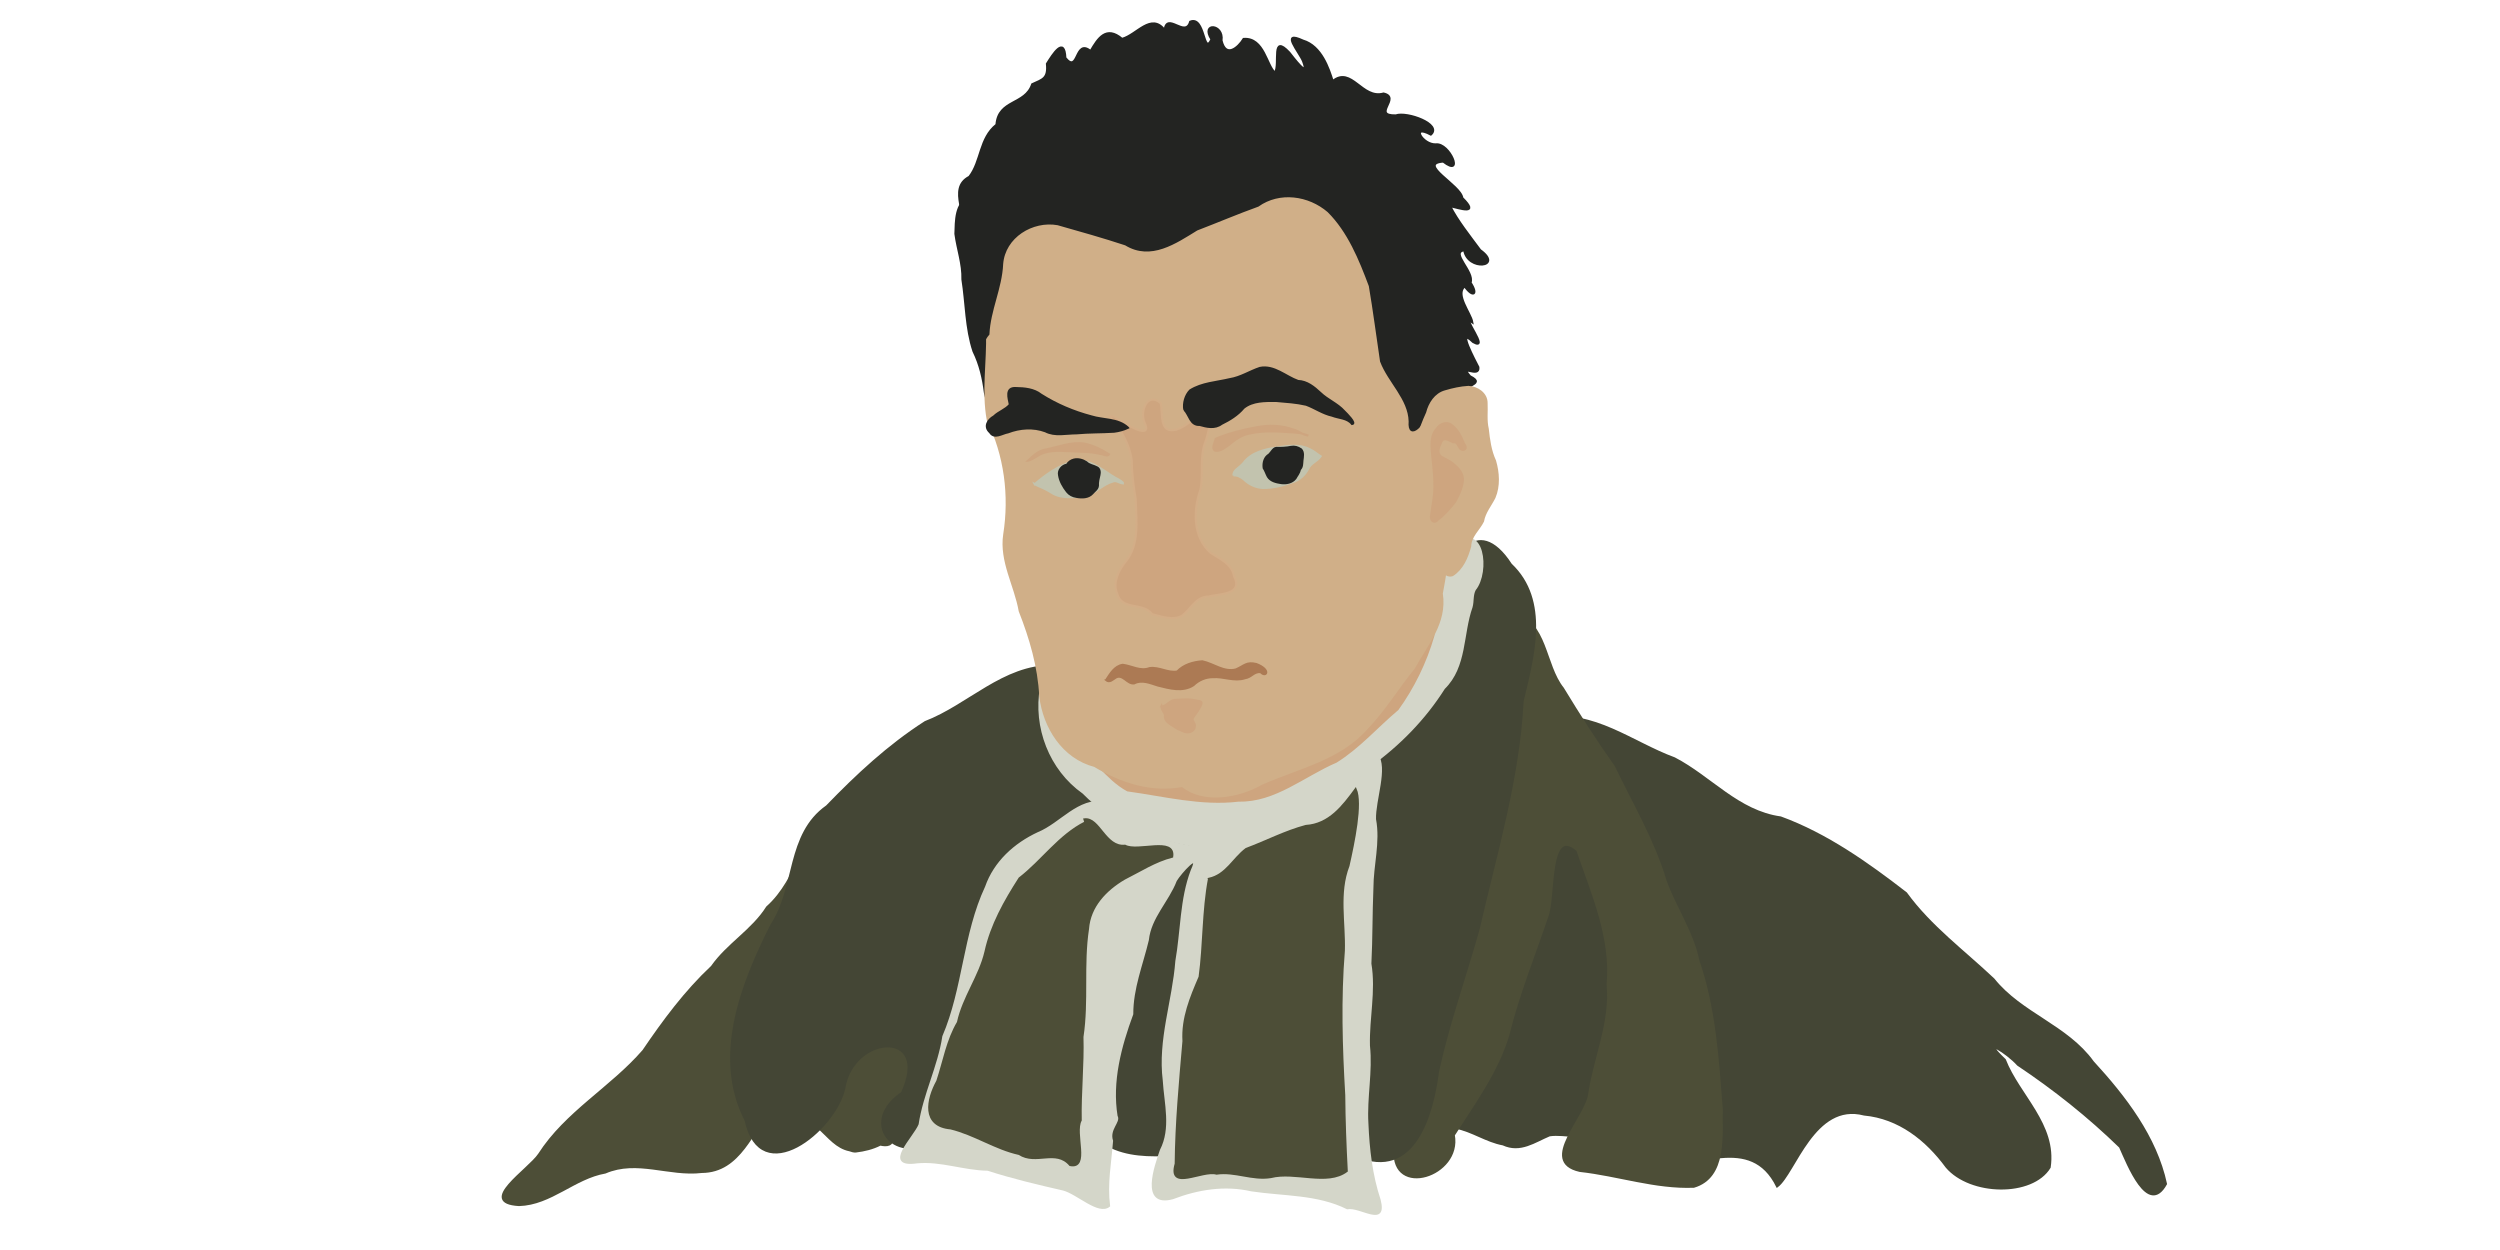 <?xml version="1.0" encoding="UTF-8" standalone="no"?>
<svg
   xmlns:dc="http://purl.org/dc/elements/1.1/"
   xmlns:cc="http://creativecommons.org/ns#"
   xmlns:rdf="http://www.w3.org/1999/02/22-rdf-syntax-ns#"
   xmlns:svg="http://www.w3.org/2000/svg"
   xmlns="http://www.w3.org/2000/svg"
   xmlns:sodipodi="http://sodipodi.sourceforge.net/DTD/sodipodi-0.dtd"
   xmlns:inkscape="http://www.inkscape.org/namespaces/inkscape"
   width="1200"
   height="600"
   viewBox="0 0 317.5 158.75"
   version="1.1"
   id="svg8"
   sodipodi:docname="fe-thomas-bayes.svg"
   inkscape:version="1.0.1 (3bc2e813f5, 2020-09-07)">
  <sodipodi:namedview
     pagecolor="#ffffff"
     bordercolor="#666666"
     borderopacity="1"
     objecttolerance="10"
     gridtolerance="10"
     guidetolerance="10"
     inkscape:pageopacity="0"
     inkscape:pageshadow="2"
     inkscape:window-width="1920"
     inkscape:window-height="1061"
     id="namedview33"
     showgrid="false"
     inkscape:zoom="1.4"
     inkscape:cx="600"
     inkscape:cy="300"
     inkscape:window-x="0"
     inkscape:window-y="19"
     inkscape:window-maximized="0"
     inkscape:current-layer="svg8" />
  <defs
     id="defs2" />
  <path
     d="m 136.974,94.921 c 2.173,1.662 3.936,4.06 4.293,6.793 2.054,2.549 5.56,3.541 8.643,4.286 4.381,0.254 8.815,1.483 13.192,0.557 8.124,-2.274 16.535,-5.938 21.685,-12.914 1.401,-2.314 2.992,-5.142 2.216,-7.916 -1.838,-1.795 -3.513,-4.054 -3.143,-6.861 -0.224,-3.712 -3.376,1.26 -4.477,2.106 -3.763,3.536 -7.464,7.142 -11.692,10.125 -3.506,2.914 -8.152,4.051 -12.588,4.632 -4.415,0.047 -8.908,1.005 -13.23,-0.356 -1.596,-0.282 -3.28,-0.76 -4.899,-0.453 z"
     style="fill:#cea57f;fill-opacity:1;stroke:#cea57f;stroke-width:0.265px;stroke-linecap:butt;stroke-linejoin:miter;stroke-opacity:1"
     id="path34" />
  <path
     d="m 123.118,25.157 c -1.802,0.486 -1.725,2.999 -1.781,4.541 0.255,1.94 0.948,3.807 0.891,5.795 0.477,3.033 0.429,6.177 1.404,9.115 0.82,1.663 1.232,3.464 1.455,5.291 0.363,1.732 1.086,3.36 1.426,5.097 0.43,0.296 0.018,-1.562 0.105,-2.113 -0.49,-2.034 -0.284,-4.135 -0.701,-6.181 -0.359,-2.92 0.447,-5.836 0.252,-8.768 -0.123,-2.231 0.64,-4.388 0.705,-6.609 0.407,-1.405 1.156,-2.734 1.058,-4.248 0.223,-1.566 -1.501,-2.66 -2.906,-2.244 -0.636,0.14 -1.239,0.403 -1.908,0.324 z"
     style="fill:#232422;fill-opacity:1;stroke:#232422;stroke-width:0.265px;stroke-linecap:butt;stroke-linejoin:miter;stroke-opacity:1"
     id="path42" />
  <path
     d="m 192.571,116.23 c 1.79,-3.664 2.803,-7.634 3.974,-11.516 1.164,-2.166 4.544,-1.194 4.968,1.046 1.067,1.995 2.712,3.799 2.666,6.208 0.061,4.481 2.497,8.558 2.338,13.072 0.313,3.46 -0.249,6.904 -1.262,10.203 -0.875,2.651 0.059,6.256 -2.316,8.188 -1.809,1.519 -4.096,0.441 -6.157,0.753 -1.908,0.798 -3.699,2.164 -5.897,1.15 -2.126,-0.39 -3.927,-1.727 -6.01,-2.115 -1.801,-2.144 -0.261,-4.998 0.75,-7.139 1.946,-3.501 3.218,-7.343 3.651,-11.332 0.245,-3.028 2.578,-5.202 3.965,-7.715 0.093,-0.414 -0.358,-0.671 -0.668,-0.803 z"
     style="fill:#444635;fill-opacity:1;stroke:#444635;stroke-width:0.265px;stroke-linecap:butt;stroke-linejoin:miter;stroke-opacity:1"
     id="path87" />
  <path
     d="m 196.318,91.274 c 5.972,-1.132 11.022,3.094 16.332,5.035 4.608,2.391 8.073,6.756 13.492,7.509 5.822,2.124 11.047,5.838 15.928,9.614 3.094,4.259 7.333,7.357 11.12,10.943 3.473,4.358 9.317,5.918 12.61,10.498 4.066,4.432 7.99,9.507 9.28,15.486 -2.281,4.145 -4.865,-2.549 -5.836,-4.699 -3.981,-3.877 -8.34,-7.34 -12.966,-10.431 -1.392,-1.559 -4.807,-3.624 -1.663,-0.629 1.773,4.53 6.497,8.234 5.69,13.655 -2.214,3.655 -10.052,3.521 -13.095,-0.055 -2.542,-3.469 -6.043,-6.247 -10.462,-6.656 -6.391,-1.678 -8.816,7.477 -11.052,9.133 -3.325,-6.76 -10.341,-2.357 -15.776,-2.416 0.189,-6.704 2.422,-13.397 0.717,-20.112 -0.936,-6.975 -3.793,-13.501 -5.8,-20.218 -1.565,-5.622 -6.286,-9.378 -8.672,-14.523 l -0.113,-1.047 z"
     style="fill:#444635;fill-opacity:1;stroke:#444635;stroke-width:0.265px;stroke-linecap:butt;stroke-linejoin:miter;stroke-opacity:1"
     id="path71" />
  <path
     d="m 192.152,77.853 c 4.329,1.18 3.941,6.566 6.334,9.561 2.071,3.404 4.172,6.716 6.472,9.939 2.311,4.8 5.041,9.399 6.577,14.54 1.254,3.456 3.413,6.473 4.159,10.122 2.085,6.026 2.478,12.506 2.966,18.823 -0.058,3.384 0.575,8.664 -3.543,9.876 -4.893,0.193 -9.635,-1.477 -14.487,-2.012 -5.315,-1.205 1.003,-6.825 1.233,-9.981 0.727,-4.583 2.757,-8.955 2.309,-13.677 0.548,-5.948 -1.953,-11.561 -3.848,-17.06 -3.776,-3.306 -2.858,6.148 -3.826,8.431 -1.687,5.004 -3.693,9.924 -4.949,15.058 -1.406,4.672 -4.347,8.632 -6.916,12.683 0.952,5.2 -7.898,7.998 -7.508,1.884 2.195,-4.093 2.996,-8.813 4.447,-13.208 0.139,-4.294 1.759,-8.169 3.067,-12.179 1.665,-4.822 2.816,-9.798 3.396,-14.846 0.835,-5.77 3.594,-11.206 3.083,-17.171 0.599,-3.411 -1.695,-8.172 1.033,-10.781 z"
     style="fill:#4d4e37;fill-opacity:1;stroke:#4d4e37;stroke-width:0.265px;stroke-linecap:butt;stroke-linejoin:miter;stroke-opacity:1"
     id="path79" />
  <path
     d="m 106.177,101.966 c -4.153,3.548 -4.686,9.636 -8.757,13.25 -1.848,2.937 -5.023,4.703 -7.013,7.55 -3.381,3.17 -6.116,6.874 -8.704,10.683 -4.089,4.715 -9.831,7.825 -13.239,13.147 -1.332,1.99 -7.904,6.135 -2.552,6.445 4.047,-0.11 7.026,-3.448 10.953,-4.133 4.034,-1.736 8.121,0.423 12.258,-0.071 4.894,-0.022 6.438,-5.31 9.069,-8.432 3.348,-3.439 7.298,-6.367 9.686,-10.633 2.04,-3.35 5.919,-6.687 5.071,-10.969 -1.151,-4.176 -6.731,-5.998 -6.506,-10.72 0.774,-2.054 0.82,-4.138 -0.266,-6.118 z"
     style="fill:#4d4e37;fill-opacity:1;stroke:#4d4e37;stroke-width:0.265px;stroke-linecap:butt;stroke-linejoin:miter;stroke-opacity:1"
     id="path95" />
  <path
     d="m 107.899,146.083 c -1.619,-0.316 -2.65,-1.676 -3.792,-2.722 -0.803,-0.367 -1.648,-0.626 -1.294,-1.717 -0.726,-0.844 -0.25,-1.869 0.116,-2.799 0.371,-1.785 1.242,-3.48 2.452,-4.833 0.986,-0.704 2.085,-1.258 3.196,-1.742 1.867,-0.766 3.915,-0.324 5.869,-0.47 1.232,-0.033 2.545,-0.221 3.703,0.307 0.282,0.824 0.448,2.035 -0.181,2.695 -0.955,0.776 -1.571,1.83 -2.185,2.874 -0.538,1.14 -2.102,1.758 -1.897,3.193 0.138,1.212 0.015,2.542 -0.574,3.51 0.171,1.107 -0.713,1.171 -1.512,0.982 -0.987,0.498 -2.003,0.741 -3.121,0.879 -0.273,0.02 -0.527,-0.071 -0.781,-0.157 z"
     style="fill:#4d4e37;fill-opacity:1;stroke:#4d4e37;stroke-width:0.265px;stroke-linecap:butt;stroke-linejoin:miter;stroke-opacity:1"
     id="path1113" />
  <path
     d="m 133.66,84.597 c -6.204,-0.069 -10.671,5.007 -16.151,7.107 -4.686,3.012 -8.649,6.71 -12.496,10.689 -5.099,3.597 -3.864,10.295 -7.046,15.084 -3.776,7.483 -7.405,16.746 -3.282,24.785 1.935,8.881 11.261,1.353 12.527,-3.97 1.027,-6.925 11.124,-7.661 7.334,0.51 -5.032,3.351 -1.805,8.67 3.653,6.453 5.963,-2.514 13.868,-5.695 19.968,-1.856 4.142,4.878 10.476,2.881 15.986,3.105 6.082,-0.517 12.169,-2.189 18.128,0.266 7.382,3.162 9.667,-5.284 10.353,-10.742 1.348,-6.134 3.491,-12.085 5.17,-18.117 2.185,-9.541 5.074,-19.055 5.566,-28.859 1.35,-5.66 3.365,-12.782 -1.49,-17.374 -4.309,-6.692 -8.374,-0.683 -6.168,4.903 0.002,8.797 -7.455,14.888 -13.401,20.338 -5.22,4.92 -12.508,6.883 -19.414,7.71 -5.742,-0.349 -10.887,-3.096 -15.973,-5.397 -5.67,-3.468 -2.635,-9.48 -3.265,-14.634 z"
     style="fill:#444635;fill-opacity:1;stroke:#444635;stroke-width:0.265px;stroke-linecap:butt;stroke-linejoin:miter;stroke-opacity:1"
     id="path103" />
  <path
     d="m 187.304,74.874 c 1.84,-2.22 1.094,-8.827 -2.639,-5.507 -3.165,3.024 -1.659,7.665 -2.381,11.464 -0.968,3.361 -2.546,6.6 -4.591,9.428 -2.643,2.222 -4.939,4.888 -7.883,6.712 -4.103,1.757 -7.803,5.066 -12.479,4.97 -4.796,0.576 -9.503,-0.666 -14.213,-1.308 -2.98,-1.594 -4.377,-4.664 -7.68,-6.026 -2.061,-1.958 -1.762,-5.064 -3.23,-7.312 -0.893,5.048 1.152,10.416 5.374,13.389 3.8,3.86 9.017,5.989 14.313,6.734 4.449,0.231 8.161,-2.711 12.367,-3.743 3.716,-1.264 7.062,-3.418 9.664,-6.375 3.755,-2.692 6.998,-6.001 9.459,-9.893 2.813,-2.763 2.278,-6.864 3.501,-10.318 0.204,-0.729 0.048,-1.532 0.418,-2.215 z"
     style="fill:#d4d6c9;fill-opacity:1;stroke:#d4d6c9;stroke-width:0.265px;stroke-linecap:butt;stroke-linejoin:miter;stroke-opacity:1"
     id="path129" />
  <path
     d="m 143.754,28.263 c -3.516,-0.911 -6.862,-3.222 -10.649,-2.632 -3.294,0.507 -5.6,3.385 -6.065,6.554 -0.159,3.432 -1.955,6.578 -1.68,10.072 0.102,3.683 -0.582,7.432 0.09,11.071 2.212,4.481 2.87,9.619 2.089,14.549 -0.51,3.397 1.394,6.46 1.966,9.719 1.369,3.479 2.419,7.069 2.611,10.826 0.477,3.95 2.884,7.798 6.902,8.853 3.433,2.059 7.239,3.267 11.132,2.538 2.744,2.212 7.18,1.379 10.049,-0.258 4.598,-2.06 9.959,-3.099 13.422,-7.096 2.258,-2.353 3.881,-5.095 5.939,-7.611 1.642,-3.025 4.123,-5.724 3.546,-9.469 0.826,-4.295 1.329,-8.703 0.402,-13.03 -0.849,-3.234 0.345,-6.793 -1.235,-9.819 -3.052,-2.811 -5.509,-6.468 -5.024,-10.853 -0.369,-4.208 -0.153,-8.608 -1.336,-12.669 -0.803,-4.217 -4.946,-6.131 -8.465,-7.721 -4.756,-2.332 -9.585,0.951 -14.008,2.556 -3.684,0.614 -6.091,3.813 -9.685,4.422 z"
     style="fill:#d0af88;fill-opacity:1;stroke:#d0af88;stroke-width:0.265px;stroke-linecap:butt;stroke-linejoin:miter;stroke-opacity:1"
     id="path50" />
  <path
     d="m 121.898,30.018 c 1.423,-2.409 -1.723,-6.026 1.21,-7.565 1.532,-1.971 1.269,-4.888 3.443,-6.615 0.238,-3.213 3.656,-2.476 4.538,-5.139 1.331,-0.613 2.054,-0.707 1.872,-2.599 0.735,-1.182 2.224,-3.568 2.339,-0.749 1.709,2.126 1.182,-2.546 3.202,-0.862 0.949,-1.627 1.979,-3.255 3.997,-1.55 1.898,-0.518 3.687,-3.345 5.412,-1.127 0.286,-2.362 2.626,1.098 3.243,-1.056 1.919,-0.8 1.646,4.473 2.706,2.244 -1.414,-2.186 1.591,-1.965 1.27,0.138 0.54,2.304 2.119,0.925 2.808,-0.194 2.617,-0.197 2.93,3.484 3.992,4.273 0.669,-1.123 -0.528,-5.026 1.807,-2.544 0.508,0.645 2.628,3.45 1.757,1.11 -0.46,-1.163 -2.963,-3.993 -0.023,-2.628 2.351,0.692 3.289,3.579 3.78,5.149 2.394,-1.952 3.708,2.351 6.463,1.575 2.269,0.518 -1.583,2.835 1.554,2.78 1.414,-0.509 5.932,1.13 4.451,2.433 -2.606,-1.38 -1.058,1.311 0.617,1.245 1.765,-0.243 3.668,4.293 0.953,2.181 -3.386,0.245 2.234,3.008 2.424,4.623 2.247,2.225 -0.319,1.309 -1.546,1.035 0.91,1.819 2.5,3.81 3.817,5.591 3.017,2.171 -1.586,2.687 -2.03,0.014 -1.82,0.266 1.329,2.726 0.803,4.115 1.028,1.545 0.275,1.933 -0.735,0.467 -1.274,1.019 0.765,3.391 0.963,4.569 -1.563,-1.116 2.348,3.77 0.097,2.504 -2.131,-2.064 0.273,2.4 0.673,3.199 0.19,1.45 -2.496,-0.508 -1.058,1.154 2.346,1.18 -1.828,1.011 0.064,2.631 1.719,0.587 1.018,4.515 -0.245,2.03 -1.1,-1.601 -3.738,-0.263 -5.32,-0.099 -0.098,1.244 -2.37,3.804 -2.167,1.157 -0.075,-2.879 -2.646,-5.012 -3.632,-7.622 -0.479,-3.188 -0.883,-6.386 -1.428,-9.581 -1.255,-3.362 -2.709,-6.925 -5.269,-9.464 -2.471,-2.127 -6.207,-2.662 -8.944,-0.717 -2.602,0.938 -5.159,2.027 -7.761,3.025 -2.707,1.661 -5.848,3.858 -9.046,1.887 -2.84,-0.935 -5.731,-1.748 -8.604,-2.563 -3.234,-0.582 -6.814,1.604 -7.076,5.055 -0.137,3.071 -1.602,5.845 -1.744,8.91 -1.121,1.301 -0.451,2.154 -0.779,-0.095 -1.683,-2.575 0.236,-5.033 -0.46,-8.093 -0.562,-1.371 -0.434,-4.161 -2.384,-4.234 z"
     style="fill:#232422;fill-opacity:1;stroke:#232422;stroke-width:0.265px;stroke-linecap:butt;stroke-linejoin:miter;stroke-opacity:1"
     id="path64" />
  <path
     d="m 140.367,101.885 c -3.431,-0.511 -5.605,2.736 -8.51,3.919 -2.98,1.389 -5.519,3.684 -6.624,6.841 -2.818,6.018 -2.816,12.893 -5.428,18.989 -0.587,3.849 -2.438,7.348 -3.015,11.194 -0.696,1.711 -4.69,5.412 -0.319,4.784 3.029,-0.282 5.939,0.9 8.981,0.938 3.154,1.028 6.37,1.777 9.593,2.519 1.822,0.484 4.488,3.164 5.803,2.085 -0.354,-2.843 0.158,-5.461 0.381,-8.264 -0.492,-1.486 1.009,-2.448 0.576,-3.124 -0.719,-4.402 0.469,-8.855 1.99,-12.979 -0.009,-3.287 1.224,-6.25 1.978,-9.41 0.306,-2.89 2.554,-4.939 3.553,-7.551 0.555,-0.954 3.244,-3.924 2.023,-1.269 -1.387,3.648 -1.275,7.685 -1.949,11.502 -0.389,5.076 -2.246,10.012 -1.597,15.158 0.178,2.951 1.07,6.075 -0.367,8.868 -0.688,2.017 -2.564,7.179 1.489,6.087 3.189,-1.226 6.638,-1.78 10.008,-1.002 4.084,0.616 8.377,0.389 12.171,2.272 1.704,-0.302 4.982,2.395 4.106,-1.051 -1.041,-3.138 -1.416,-6.412 -1.555,-9.738 -0.195,-3.288 0.556,-6.559 0.196,-9.854 -0.091,-3.485 0.763,-6.933 0.183,-10.414 0.162,-3.199 0.12,-6.405 0.257,-9.6 0.002,-2.932 0.888,-5.816 0.33,-8.746 -0.07,-2.435 1.556,-6.555 0.259,-8.2 -1.552,2.76 -4.509,4.405 -7.265,5.727 -3.209,1.347 -6.111,3.399 -9.459,4.458 -2.361,0.762 -4.767,1.438 -7.247,1.436 -2.979,-0.551 -5.849,-1.519 -8.326,-3.311 -1.308,-0.322 -0.788,-2.372 -2.216,-2.265 z"
     style="fill:#d4d6c9;fill-opacity:1;stroke:#d4d6c9;stroke-width:0.265px;stroke-linecap:butt;stroke-linejoin:miter;stroke-opacity:1"
     id="path137" />
  <path
     d="m 137.84,104.442 c -3.322,1.654 -5.472,4.877 -8.363,7.103 -1.855,2.894 -3.578,5.932 -4.321,9.33 -0.742,3.159 -2.808,5.78 -3.496,8.963 -1.363,2.299 -1.783,4.945 -2.623,7.467 -1.284,2.322 -1.965,5.679 1.698,5.999 3.072,0.75 5.673,2.587 8.697,3.247 2.136,1.404 4.659,-0.698 6.474,1.41 2.463,0.49 0.45,-4.061 1.343,-5.686 -0.068,-3.525 0.324,-7.06 0.221,-10.587 0.689,-4.558 0.011,-9.182 0.706,-13.73 0.212,-2.86 2.254,-4.969 4.6,-6.352 1.994,-0.996 3.911,-2.256 6.093,-2.811 0.376,-2.524 -4.364,-0.518 -5.996,-1.388 -2.529,0.261 -3.273,-3.6 -5.149,-3.349 z"
     style="fill:#4d4e37;fill-opacity:1;stroke:#4d4e37;stroke-width:0.265px;stroke-linecap:butt;stroke-linejoin:miter;stroke-opacity:1"
     id="path144" />
  <path
     d="m 153.543,111.611 c -0.775,4.112 -0.633,8.333 -1.191,12.46 -1.117,2.608 -2.223,5.235 -2.05,8.148 -0.45,5.187 -0.935,10.399 -0.987,15.588 -1.014,3.518 3.346,0.724 5.187,1.244 2.314,-0.345 4.552,0.822 6.885,0.439 3.084,-0.786 7.184,1.101 9.65,-0.768 -0.166,-3.183 -0.295,-6.407 -0.32,-9.633 -0.36,-6.11 -0.547,-12.236 -0.049,-18.343 0.11,-3.616 -0.755,-7.291 0.587,-10.79 0.659,-2.924 1.718,-7.93 0.912,-9.741 -1.589,2.166 -3.341,4.496 -6.321,4.682 -2.62,0.698 -5.037,1.973 -7.575,2.918 -1.642,1.224 -2.51,3.299 -4.728,3.795 z"
     style="fill:#4d4e37;fill-opacity:1;stroke:#4d4e37;stroke-width:0.265px;stroke-linecap:butt;stroke-linejoin:miter;stroke-opacity:1"
     id="path152" />
  <path
     d="m 179.827,55.784 c 0.543,-1.089 0.9,-2.272 1.418,-3.361 0.304,-1.191 1.049,-2.376 2.296,-2.72 0.957,-0.284 1.952,-0.507 2.948,-0.565 1.112,0.037 2.321,0.84 2.306,2.047 0.058,1.094 -0.108,2.198 0.148,3.279 0.151,1.384 0.336,2.786 0.925,4.061 0.437,1.502 0.551,3.2 -0.071,4.665 -0.497,0.995 -1.261,1.877 -1.454,3.004 -0.533,1.082 -1.602,1.888 -1.63,3.193 -0.376,1.39 -0.993,2.871 -2.262,3.663 -1.103,0.381 -1.651,-1.66 -2.788,-0.895 -0.793,0.636 -1.964,0.622 -2.162,-0.555 -0.573,-1.568 -0.056,-3.261 -0.238,-4.878 -0.122,-1.503 -0.33,-3.046 0.112,-4.52 0.232,-1.372 -0.202,-2.774 0.173,-4.133 0.137,-0.755 0.29,-1.514 0.279,-2.285 z"
     style="fill:#d0af88;fill-opacity:1;stroke:#d0af88;stroke-width:0.265px;stroke-linecap:butt;stroke-linejoin:miter;stroke-opacity:1"
     id="path160" />
  <path
     d="m 185.823,57.133 c -0.658,0.049 -0.516,-1.089 -1.289,-0.96 -0.516,-0.253 -1.236,-0.772 -1.534,0.062 -0.264,0.524 -0.547,1.266 -0.018,1.731 0.517,0.331 1.126,0.53 1.592,0.953 0.657,0.54 1.342,1.271 1.207,2.198 -0.117,0.914 -0.519,1.775 -0.958,2.576 -0.647,0.851 -1.369,1.671 -2.227,2.318 -0.517,0.624 -1.037,-0.051 -0.829,-0.644 0.127,-1.206 0.444,-2.395 0.395,-3.618 0.053,-1.719 -0.29,-3.414 -0.357,-5.125 -0.017,-0.772 0.101,-1.606 0.66,-2.183 0.377,-0.606 1.248,-0.961 1.866,-0.488 0.801,0.575 1.23,1.49 1.595,2.371 0.2,0.268 0.422,0.759 -0.104,0.808 z"
     style="fill:#cea57f;fill-opacity:1;stroke:#cea57f;stroke-width:0.265px;stroke-linecap:butt;stroke-linejoin:miter;stroke-opacity:1"
     id="path168" />
  <path
     d="m 140.472,86.371 c 0.527,-0.794 1.081,-1.791 2.121,-1.941 1.13,0.146 2.247,0.867 3.4,0.422 1.203,-0.179 2.311,0.643 3.515,0.433 0.816,-0.869 2.03,-1.218 3.187,-1.3 1.429,0.303 2.743,1.432 4.271,1.034 1.105,-0.485 1.324,-0.992 2.591,-0.687 1.96,0.758 1.209,1.793 0.543,1.018 -0.906,-0.06 -1.137,0.657 -2.003,0.788 -1.347,0.441 -2.699,-0.242 -4.063,-0.139 -0.927,-0.004 -1.812,0.383 -2.473,1.024 -1.363,0.889 -3.056,0.403 -4.508,0.039 -0.964,-0.297 -2.037,-0.789 -3.019,-0.269 -0.872,0.121 -1.407,-1.222 -2.314,-0.752 -0.371,0.222 -0.803,0.714 -1.25,0.331 z"
     style="fill:#ac7a54;fill-opacity:1;stroke:#ac7a54;stroke-width:0.265px;stroke-linecap:butt;stroke-linejoin:miter;stroke-opacity:1"
     id="path176" />
  <path
     d="m 156.646,60.38 c -0.032,-0.698 0.668,-0.86 1.297,-1.606 0.99,-1.335 2.728,-1.714 4.269,-1.954 1.351,-0.194 2.815,-0.444 4.118,0.228 0.521,0.226 0.975,0.642 1.394,0.904 -0.421,0.624 -1.273,0.867 -1.586,1.596 -0.423,0.776 -1.092,1.426 -1.956,1.675 -1.201,0.431 -2.471,0.755 -3.753,0.749 -0.918,-0.028 -1.789,-0.436 -2.443,-1.072 -0.377,-0.303 -0.836,-0.584 -1.34,-0.521 z"
     style="fill:#c2c3ae;fill-opacity:1;stroke:#c2c3ae;stroke-width:0.265px;stroke-linecap:butt;stroke-linejoin:miter;stroke-opacity:1"
     id="path184" />
  <path
     d="m 131.408,61.493 c 1.388,-1.197 2.929,-2.285 4.693,-2.839 0.829,-0.244 1.719,-0.135 2.505,0.201 1.229,0.496 2.21,1.428 3.394,2.01 0.203,0.132 0.657,0.371 0.628,0.532 -0.454,-0.029 -0.855,-0.448 -1.332,-0.231 -1.141,0.322 -1.973,1.262 -3.08,1.667 -0.826,0.313 -1.73,0.311 -2.601,0.308 -0.709,-0.019 -1.426,-0.161 -2.03,-0.55 -0.544,-0.34 -1.115,-0.628 -1.712,-0.863 -0.158,-0.072 -0.315,-0.148 -0.465,-0.235 z"
     style="fill:#c2c3ae;fill-opacity:1;stroke:#c2c3ae;stroke-width:0.265px;stroke-linecap:butt;stroke-linejoin:miter;stroke-opacity:1"
     id="path198" />
  <path
     d="m 155.112,51.815 c -1.558,0.797 -1.46,2.852 -2.028,4.289 -0.776,1.981 -0.217,4.098 -0.636,6.108 -0.934,2.603 -0.945,6.037 1.298,7.991 1.149,0.77 2.694,1.402 2.967,2.939 1.218,2.426 -1.751,2.234 -3.228,2.615 -1.613,0.015 -2.213,1.569 -3.337,2.421 -1.15,0.684 -2.613,0.114 -3.826,-0.173 -1.132,-1.581 -3.883,-0.395 -4.46,-2.679 -0.565,-1.354 0.233,-2.967 1.101,-4.011 1.8,-2.206 1.336,-5.292 1.27,-7.935 -0.273,-1.637 -0.492,-3.282 -0.5,-4.94 -0.284,-2.098 -1.451,-3.996 -2.775,-5.571 0.882,-0.211 1.526,1.193 2.659,1.318 0.901,0.49 2.551,1.143 1.731,-0.555 -0.6,-1.39 0.367,-3.922 2.052,-2.437 0.332,1.266 -0.281,3.902 1.96,3.384 1.862,-0.606 3.033,-2.416 4.849,-3.092 0.329,-0.127 0.719,0.04 0.903,0.328 z"
     style="fill:#cea57f;fill-opacity:1;stroke:#d3ad87;stroke-width:0.265px;stroke-linecap:butt;stroke-linejoin:miter;stroke-opacity:1"
     id="path212" />
  <path
     d="m 161.189,57.721 c -0.582,0.314 -0.796,1.028 -0.702,1.714 0.223,0.344 0.336,0.738 0.531,1.095 0.347,0.568 1.053,0.725 1.666,0.817 0.652,0.102 1.417,-0.048 1.837,-0.595 0.195,-0.377 0.461,-0.611 0.565,-1.134 0.328,-0.297 0.283,-0.743 0.323,-1.14 0.057,-0.463 0.186,-1.03 -0.169,-1.409 -0.416,-0.283 -0.814,-0.398 -1.276,-0.316 -0.567,0.123 -1.312,0.147 -1.896,0.134 -0.355,0.035 -0.63,0.589 -0.879,0.833 z"
     style="fill:#232422;fill-opacity:1;stroke:#232422;stroke-width:0.265px;stroke-linecap:butt;stroke-linejoin:miter;stroke-opacity:1"
     id="path220" />
  <path
     d="m 135.504,59.015 c -0.607,0.091 -1.142,0.686 -1.005,1.319 0.114,0.777 0.527,1.481 1.002,2.093 0.292,0.378 0.732,0.611 1.203,0.673 0.684,0.129 1.517,0.131 2.022,-0.426 0.256,-0.315 0.679,-0.548 0.71,-0.995 -0.028,-0.464 0.086,-0.913 0.193,-1.361 0.082,-0.346 0.043,-0.802 -0.325,-0.968 -0.433,-0.239 -0.976,-0.272 -1.332,-0.647 -0.46,-0.304 -1.059,-0.464 -1.605,-0.331 -0.355,0.093 -0.678,0.321 -0.863,0.641 z"
     style="fill:#232422;fill-opacity:1;stroke:#232422;stroke-width:0.265px;stroke-linecap:butt;stroke-linejoin:miter;stroke-opacity:1"
     id="path228" />
  <path
     d="m 150.406,52.035 c 0.661,0.645 0.744,2.003 1.946,1.927 0.912,0.264 1.956,0.5 2.784,-0.13 1.054,-0.517 2.041,-1.121 2.807,-2.032 1.139,-0.923 2.731,-0.887 4.126,-0.879 1.276,0.113 2.568,0.188 3.815,0.479 1.117,0.411 2.107,1.128 3.288,1.388 0.853,0.339 1.932,0.287 2.537,1.064 0.607,-0.052 -0.684,-1.315 -0.995,-1.628 -0.869,-0.971 -2.111,-1.434 -3.032,-2.324 -0.792,-0.741 -1.688,-1.476 -2.831,-1.517 -1.596,-0.567 -3.036,-2.025 -4.847,-1.656 -1.292,0.433 -2.456,1.213 -3.826,1.427 -1.689,0.404 -3.533,0.48 -5.034,1.424 -0.603,0.614 -0.889,1.623 -0.738,2.458 z"
     style="fill:#232422;fill-opacity:1;stroke:#232422;stroke-width:0.265px;stroke-linecap:butt;stroke-linejoin:miter;stroke-opacity:1"
     id="path236" />
  <path
     d="m 143.26,54.325 c -1.26,-1.196 -3.133,-0.961 -4.685,-1.451 -2.24,-0.593 -4.416,-1.515 -6.368,-2.757 -0.892,-0.711 -2.1,-0.819 -3.197,-0.835 -1.385,-0.086 -0.906,1.309 -0.758,2.103 -0.544,0.652 -1.421,0.899 -2.026,1.496 -0.792,0.435 -1.297,1.33 -0.49,2.031 0.535,0.869 1.541,0.119 2.278,-0.005 1.509,-0.579 3.225,-0.702 4.754,-0.132 1.217,0.637 2.638,0.255 3.946,0.257 1.592,-0.147 3.194,-0.106 4.787,-0.207 0.607,-0.079 1.205,-0.239 1.76,-0.499 z"
     style="fill:#232422;fill-opacity:1;stroke:#232422;stroke-width:0.265px;stroke-linecap:butt;stroke-linejoin:miter;stroke-opacity:1"
     id="path244" />
  <path
     d="m 154.398,55.721 c -0.094,0.461 -0.592,1.233 -0.069,1.526 0.664,0.1 1.24,-0.393 1.751,-0.752 0.735,-0.613 1.524,-1.207 2.485,-1.403 2.006,-0.495 4.092,-0.272 6.13,-0.138 0.459,0.016 1.362,0.313 1.44,0.359 -0.668,-0.049 -1.201,-0.601 -1.861,-0.754 -1.496,-0.55 -3.13,-0.604 -4.686,-0.296 -1.77,0.317 -3.531,0.753 -5.19,1.457 z"
     style="fill:#cea57f;fill-opacity:1;stroke:#cea57f;stroke-width:0.265px;stroke-linecap:butt;stroke-linejoin:miter;stroke-opacity:1"
     id="path264" />
  <path
     d="m 130.537,58.513 c 0.669,-0.619 1.378,-1.315 2.324,-1.441 1.628,-0.309 3.255,-1.031 4.942,-0.714 1.09,0.239 2.121,0.733 3.043,1.346 -0.153,0.347 -0.81,-0.066 -1.168,-0.056 -1.231,-0.319 -2.516,-0.258 -3.775,-0.345 -1.406,-0.047 -2.959,-0.205 -4.185,0.638 -0.376,0.224 -0.755,0.457 -1.181,0.572 z"
     style="fill:#cea57f;fill-opacity:1;stroke:#cea57f;stroke-width:0.265px;stroke-linecap:butt;stroke-linejoin:miter;stroke-opacity:1"
     id="path272" />
  <path
     d="m 147.491,89.708 c 0.688,0.014 1.044,-0.787 1.725,-0.817 0.891,-0.037 1.799,-0.154 2.677,0.072 0.255,0.073 0.801,0.014 0.698,0.426 -0.23,0.646 -0.669,1.188 -1.064,1.738 -0.233,0.406 0.284,0.688 0.227,1.081 0.002,0.534 -0.56,0.867 -1.049,0.795 -0.426,-0.039 -0.769,-0.323 -1.172,-0.442 -0.335,-0.205 -0.664,-0.424 -0.994,-0.638 -0.313,-0.217 -0.604,-0.534 -0.598,-0.94 0.056,-0.415 -0.311,-0.658 -0.401,-1.024 -0.021,-0.083 -0.036,-0.168 -0.048,-0.253 z"
     style="fill:#cea57f;fill-opacity:1;stroke:#cea57f;stroke-width:0.265px;stroke-linecap:butt;stroke-linejoin:miter;stroke-opacity:1"
     id="path280" />
</svg>

